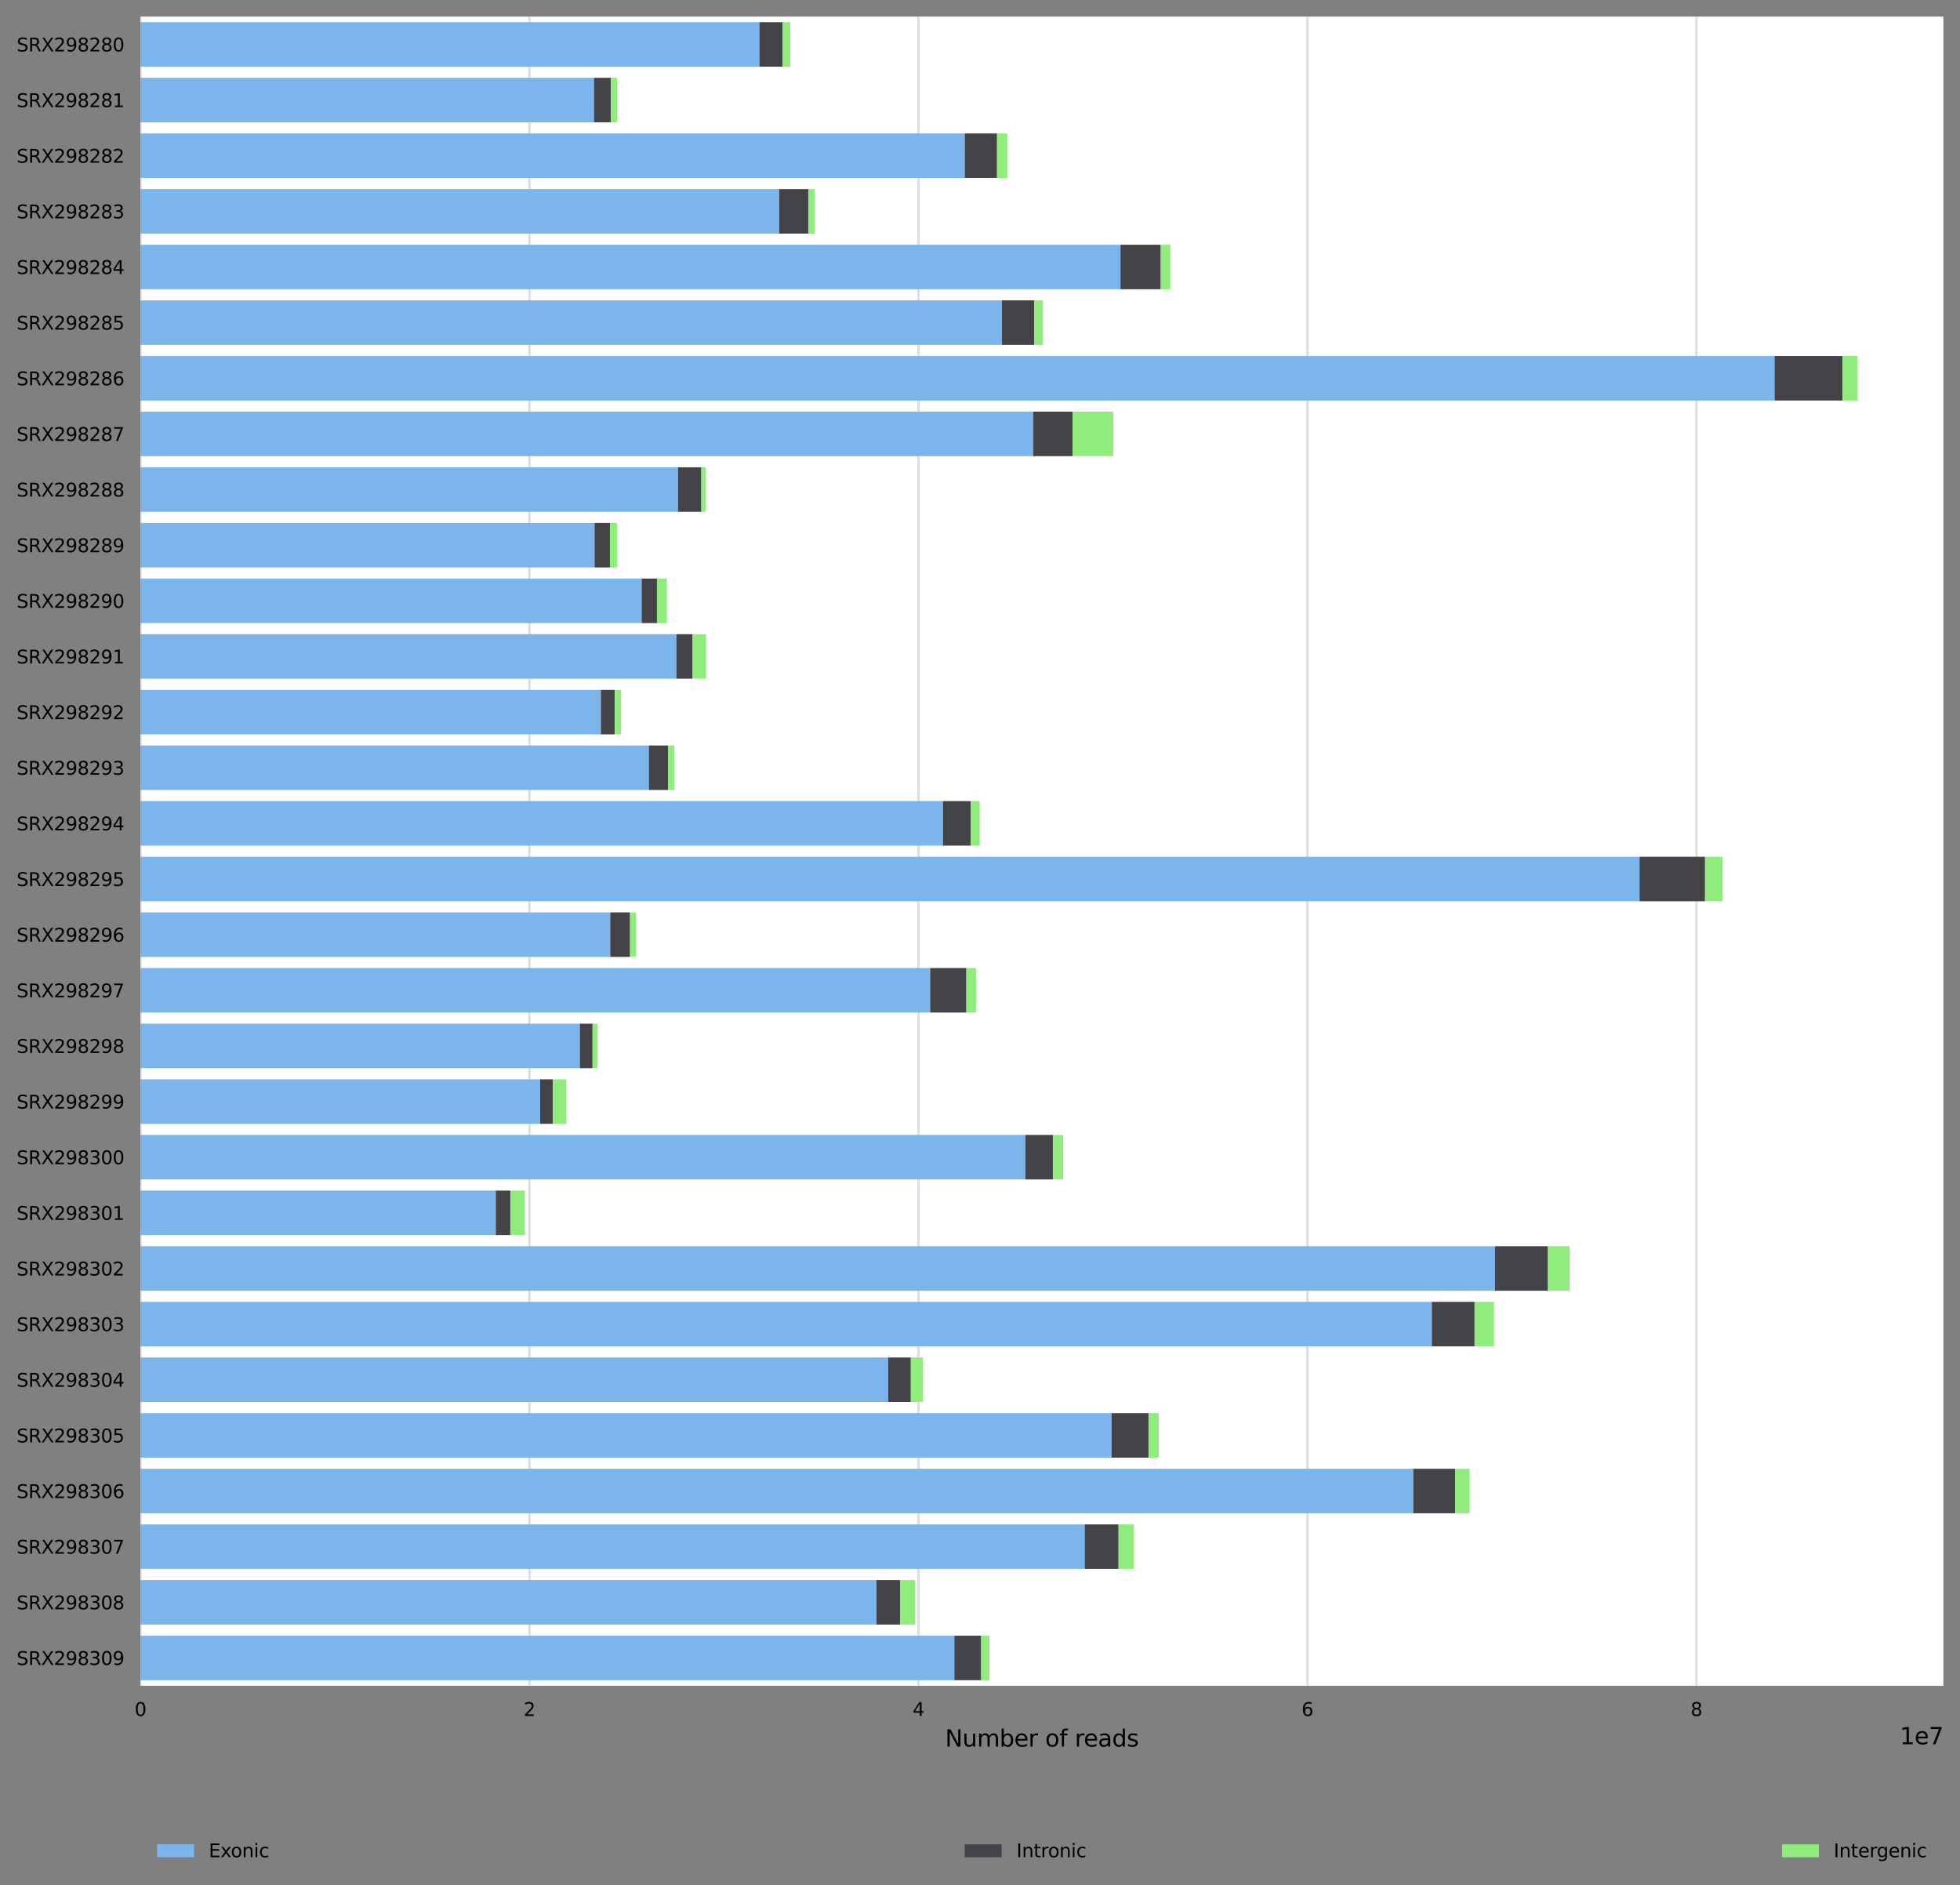 <?xml version="1.0" encoding="utf-8" standalone="no"?>
<!DOCTYPE svg PUBLIC "-//W3C//DTD SVG 1.1//EN"
  "http://www.w3.org/Graphics/SVG/1.1/DTD/svg11.dtd">
<svg xmlns:xlink="http://www.w3.org/1999/xlink" width="849.258pt" height="816.69pt" viewBox="0 0 849.258 816.69" xmlns="http://www.w3.org/2000/svg" version="1.1">
 <rect x="0" y="0" width="849.258" height="816.69" fill="#808080" stroke="none"/>
 <defs>
  <style type="text/css">*{stroke-linejoin: round; stroke-linecap: butt}</style>
 </defs>
 <g id="figure_1">
  <g id="axes_1">
   <g id="patch_1">
    <path d="M 60.858 730.33 
L 842.058 730.33 
L 842.058 7.2 
L 60.858 7.2 
z
" style="fill: #ffffff"/>
   </g>
   <g id="matplotlib.axis_1">
    <g id="xtick_1">
     <g id="line2d_1">
      <path d="M 60.858 730.33 
L 60.858 7.2 
" clip-path="url(#p6c4ada9f53)" style="fill: none; stroke: #dedede; stroke-linecap: square"/>
     </g>
     <g id="text_1">
      <!-- 0 -->
      <g transform="translate(58.312 743.409) scale(0.08 -0.08)">
       <defs>
        <path id="DejaVuSans-30" d="M 2034 4250 
Q 1547 4250 1301 3770 
Q 1056 3291 1056 2328 
Q 1056 1369 1301 889 
Q 1547 409 2034 409 
Q 2525 409 2770 889 
Q 3016 1369 3016 2328 
Q 3016 3291 2770 3770 
Q 2525 4250 2034 4250 
z
M 2034 4750 
Q 2819 4750 3233 4129 
Q 3647 3509 3647 2328 
Q 3647 1150 3233 529 
Q 2819 -91 2034 -91 
Q 1250 -91 836 529 
Q 422 1150 422 2328 
Q 422 3509 836 4129 
Q 1250 4750 2034 4750 
z
" transform="scale(0.016)"/>
       </defs>
       <use xlink:href="#DejaVuSans-30"/>
      </g>
     </g>
    </g>
    <g id="xtick_2">
     <g id="line2d_2">
      <path d="M 229.408 730.33 
L 229.408 7.2 
" clip-path="url(#p6c4ada9f53)" style="fill: none; stroke: #dedede; stroke-linecap: square"/>
     </g>
     <g id="text_2">
      <!-- 2 -->
      <g transform="translate(226.863 743.409) scale(0.08 -0.08)">
       <defs>
        <path id="DejaVuSans-32" d="M 1228 531 
L 3431 531 
L 3431 0 
L 469 0 
L 469 531 
Q 828 903 1448 1529 
Q 2069 2156 2228 2338 
Q 2531 2678 2651 2914 
Q 2772 3150 2772 3378 
Q 2772 3750 2511 3984 
Q 2250 4219 1831 4219 
Q 1534 4219 1204 4116 
Q 875 4013 500 3803 
L 500 4441 
Q 881 4594 1212 4672 
Q 1544 4750 1819 4750 
Q 2544 4750 2975 4387 
Q 3406 4025 3406 3419 
Q 3406 3131 3298 2873 
Q 3191 2616 2906 2266 
Q 2828 2175 2409 1742 
Q 1991 1309 1228 531 
z
" transform="scale(0.016)"/>
       </defs>
       <use xlink:href="#DejaVuSans-32"/>
      </g>
     </g>
    </g>
    <g id="xtick_3">
     <g id="line2d_3">
      <path d="M 397.959 730.33 
L 397.959 7.2 
" clip-path="url(#p6c4ada9f53)" style="fill: none; stroke: #dedede; stroke-linecap: square"/>
     </g>
     <g id="text_3">
      <!-- 4 -->
      <g transform="translate(395.414 743.409) scale(0.08 -0.08)">
       <defs>
        <path id="DejaVuSans-34" d="M 2419 4116 
L 825 1625 
L 2419 1625 
L 2419 4116 
z
M 2253 4666 
L 3047 4666 
L 3047 1625 
L 3713 1625 
L 3713 1100 
L 3047 1100 
L 3047 0 
L 2419 0 
L 2419 1100 
L 313 1100 
L 313 1709 
L 2253 4666 
z
" transform="scale(0.016)"/>
       </defs>
       <use xlink:href="#DejaVuSans-34"/>
      </g>
     </g>
    </g>
    <g id="xtick_4">
     <g id="line2d_4">
      <path d="M 566.51 730.33 
L 566.51 7.2 
" clip-path="url(#p6c4ada9f53)" style="fill: none; stroke: #dedede; stroke-linecap: square"/>
     </g>
     <g id="text_4">
      <!-- 6 -->
      <g transform="translate(563.965 743.409) scale(0.08 -0.08)">
       <defs>
        <path id="DejaVuSans-36" d="M 2113 2584 
Q 1688 2584 1439 2293 
Q 1191 2003 1191 1497 
Q 1191 994 1439 701 
Q 1688 409 2113 409 
Q 2538 409 2786 701 
Q 3034 994 3034 1497 
Q 3034 2003 2786 2293 
Q 2538 2584 2113 2584 
z
M 3366 4563 
L 3366 3988 
Q 3128 4100 2886 4159 
Q 2644 4219 2406 4219 
Q 1781 4219 1451 3797 
Q 1122 3375 1075 2522 
Q 1259 2794 1537 2939 
Q 1816 3084 2150 3084 
Q 2853 3084 3261 2657 
Q 3669 2231 3669 1497 
Q 3669 778 3244 343 
Q 2819 -91 2113 -91 
Q 1303 -91 875 529 
Q 447 1150 447 2328 
Q 447 3434 972 4092 
Q 1497 4750 2381 4750 
Q 2619 4750 2861 4703 
Q 3103 4656 3366 4563 
z
" transform="scale(0.016)"/>
       </defs>
       <use xlink:href="#DejaVuSans-36"/>
      </g>
     </g>
    </g>
    <g id="xtick_5">
     <g id="line2d_5">
      <path d="M 735.061 730.33 
L 735.061 7.2 
" clip-path="url(#p6c4ada9f53)" style="fill: none; stroke: #dedede; stroke-linecap: square"/>
     </g>
     <g id="text_5">
      <!-- 8 -->
      <g transform="translate(732.516 743.409) scale(0.08 -0.08)">
       <defs>
        <path id="DejaVuSans-38" d="M 2034 2216 
Q 1584 2216 1326 1975 
Q 1069 1734 1069 1313 
Q 1069 891 1326 650 
Q 1584 409 2034 409 
Q 2484 409 2743 651 
Q 3003 894 3003 1313 
Q 3003 1734 2745 1975 
Q 2488 2216 2034 2216 
z
M 1403 2484 
Q 997 2584 770 2862 
Q 544 3141 544 3541 
Q 544 4100 942 4425 
Q 1341 4750 2034 4750 
Q 2731 4750 3128 4425 
Q 3525 4100 3525 3541 
Q 3525 3141 3298 2862 
Q 3072 2584 2669 2484 
Q 3125 2378 3379 2068 
Q 3634 1759 3634 1313 
Q 3634 634 3220 271 
Q 2806 -91 2034 -91 
Q 1263 -91 848 271 
Q 434 634 434 1313 
Q 434 1759 690 2068 
Q 947 2378 1403 2484 
z
M 1172 3481 
Q 1172 3119 1398 2916 
Q 1625 2713 2034 2713 
Q 2441 2713 2670 2916 
Q 2900 3119 2900 3481 
Q 2900 3844 2670 4047 
Q 2441 4250 2034 4250 
Q 1625 4250 1398 4047 
Q 1172 3844 1172 3481 
z
" transform="scale(0.016)"/>
       </defs>
       <use xlink:href="#DejaVuSans-38"/>
      </g>
     </g>
    </g>
    <g id="text_6">
     <!-- Number of reads -->
     <g transform="translate(409.511 756.671) scale(0.1 -0.1)">
      <defs>
       <path id="DejaVuSans-4e" d="M 628 4666 
L 1478 4666 
L 3547 763 
L 3547 4666 
L 4159 4666 
L 4159 0 
L 3309 0 
L 1241 3903 
L 1241 0 
L 628 0 
L 628 4666 
z
" transform="scale(0.016)"/>
       <path id="DejaVuSans-75" d="M 544 1381 
L 544 3500 
L 1119 3500 
L 1119 1403 
Q 1119 906 1312 657 
Q 1506 409 1894 409 
Q 2359 409 2629 706 
Q 2900 1003 2900 1516 
L 2900 3500 
L 3475 3500 
L 3475 0 
L 2900 0 
L 2900 538 
Q 2691 219 2414 64 
Q 2138 -91 1772 -91 
Q 1169 -91 856 284 
Q 544 659 544 1381 
z
M 1991 3584 
L 1991 3584 
z
" transform="scale(0.016)"/>
       <path id="DejaVuSans-6d" d="M 3328 2828 
Q 3544 3216 3844 3400 
Q 4144 3584 4550 3584 
Q 5097 3584 5394 3201 
Q 5691 2819 5691 2113 
L 5691 0 
L 5113 0 
L 5113 2094 
Q 5113 2597 4934 2840 
Q 4756 3084 4391 3084 
Q 3944 3084 3684 2787 
Q 3425 2491 3425 1978 
L 3425 0 
L 2847 0 
L 2847 2094 
Q 2847 2600 2669 2842 
Q 2491 3084 2119 3084 
Q 1678 3084 1418 2786 
Q 1159 2488 1159 1978 
L 1159 0 
L 581 0 
L 581 3500 
L 1159 3500 
L 1159 2956 
Q 1356 3278 1631 3431 
Q 1906 3584 2284 3584 
Q 2666 3584 2933 3390 
Q 3200 3197 3328 2828 
z
" transform="scale(0.016)"/>
       <path id="DejaVuSans-62" d="M 3116 1747 
Q 3116 2381 2855 2742 
Q 2594 3103 2138 3103 
Q 1681 3103 1420 2742 
Q 1159 2381 1159 1747 
Q 1159 1113 1420 752 
Q 1681 391 2138 391 
Q 2594 391 2855 752 
Q 3116 1113 3116 1747 
z
M 1159 2969 
Q 1341 3281 1617 3432 
Q 1894 3584 2278 3584 
Q 2916 3584 3314 3078 
Q 3713 2572 3713 1747 
Q 3713 922 3314 415 
Q 2916 -91 2278 -91 
Q 1894 -91 1617 61 
Q 1341 213 1159 525 
L 1159 0 
L 581 0 
L 581 4863 
L 1159 4863 
L 1159 2969 
z
" transform="scale(0.016)"/>
       <path id="DejaVuSans-65" d="M 3597 1894 
L 3597 1613 
L 953 1613 
Q 991 1019 1311 708 
Q 1631 397 2203 397 
Q 2534 397 2845 478 
Q 3156 559 3463 722 
L 3463 178 
Q 3153 47 2828 -22 
Q 2503 -91 2169 -91 
Q 1331 -91 842 396 
Q 353 884 353 1716 
Q 353 2575 817 3079 
Q 1281 3584 2069 3584 
Q 2775 3584 3186 3129 
Q 3597 2675 3597 1894 
z
M 3022 2063 
Q 3016 2534 2758 2815 
Q 2500 3097 2075 3097 
Q 1594 3097 1305 2825 
Q 1016 2553 972 2059 
L 3022 2063 
z
" transform="scale(0.016)"/>
       <path id="DejaVuSans-72" d="M 2631 2963 
Q 2534 3019 2420 3045 
Q 2306 3072 2169 3072 
Q 1681 3072 1420 2755 
Q 1159 2438 1159 1844 
L 1159 0 
L 581 0 
L 581 3500 
L 1159 3500 
L 1159 2956 
Q 1341 3275 1631 3429 
Q 1922 3584 2338 3584 
Q 2397 3584 2469 3576 
Q 2541 3569 2628 3553 
L 2631 2963 
z
" transform="scale(0.016)"/>
       <path id="DejaVuSans-20" transform="scale(0.016)"/>
       <path id="DejaVuSans-6f" d="M 1959 3097 
Q 1497 3097 1228 2736 
Q 959 2375 959 1747 
Q 959 1119 1226 758 
Q 1494 397 1959 397 
Q 2419 397 2687 759 
Q 2956 1122 2956 1747 
Q 2956 2369 2687 2733 
Q 2419 3097 1959 3097 
z
M 1959 3584 
Q 2709 3584 3137 3096 
Q 3566 2609 3566 1747 
Q 3566 888 3137 398 
Q 2709 -91 1959 -91 
Q 1206 -91 779 398 
Q 353 888 353 1747 
Q 353 2609 779 3096 
Q 1206 3584 1959 3584 
z
" transform="scale(0.016)"/>
       <path id="DejaVuSans-66" d="M 2375 4863 
L 2375 4384 
L 1825 4384 
Q 1516 4384 1395 4259 
Q 1275 4134 1275 3809 
L 1275 3500 
L 2222 3500 
L 2222 3053 
L 1275 3053 
L 1275 0 
L 697 0 
L 697 3053 
L 147 3053 
L 147 3500 
L 697 3500 
L 697 3744 
Q 697 4328 969 4595 
Q 1241 4863 1831 4863 
L 2375 4863 
z
" transform="scale(0.016)"/>
       <path id="DejaVuSans-61" d="M 2194 1759 
Q 1497 1759 1228 1600 
Q 959 1441 959 1056 
Q 959 750 1161 570 
Q 1363 391 1709 391 
Q 2188 391 2477 730 
Q 2766 1069 2766 1631 
L 2766 1759 
L 2194 1759 
z
M 3341 1997 
L 3341 0 
L 2766 0 
L 2766 531 
Q 2569 213 2275 61 
Q 1981 -91 1556 -91 
Q 1019 -91 701 211 
Q 384 513 384 1019 
Q 384 1609 779 1909 
Q 1175 2209 1959 2209 
L 2766 2209 
L 2766 2266 
Q 2766 2663 2505 2880 
Q 2244 3097 1772 3097 
Q 1472 3097 1187 3025 
Q 903 2953 641 2809 
L 641 3341 
Q 956 3463 1253 3523 
Q 1550 3584 1831 3584 
Q 2591 3584 2966 3190 
Q 3341 2797 3341 1997 
z
" transform="scale(0.016)"/>
       <path id="DejaVuSans-64" d="M 2906 2969 
L 2906 4863 
L 3481 4863 
L 3481 0 
L 2906 0 
L 2906 525 
Q 2725 213 2448 61 
Q 2172 -91 1784 -91 
Q 1150 -91 751 415 
Q 353 922 353 1747 
Q 353 2572 751 3078 
Q 1150 3584 1784 3584 
Q 2172 3584 2448 3432 
Q 2725 3281 2906 2969 
z
M 947 1747 
Q 947 1113 1208 752 
Q 1469 391 1925 391 
Q 2381 391 2643 752 
Q 2906 1113 2906 1747 
Q 2906 2381 2643 2742 
Q 2381 3103 1925 3103 
Q 1469 3103 1208 2742 
Q 947 2381 947 1747 
z
" transform="scale(0.016)"/>
       <path id="DejaVuSans-73" d="M 2834 3397 
L 2834 2853 
Q 2591 2978 2328 3040 
Q 2066 3103 1784 3103 
Q 1356 3103 1142 2972 
Q 928 2841 928 2578 
Q 928 2378 1081 2264 
Q 1234 2150 1697 2047 
L 1894 2003 
Q 2506 1872 2764 1633 
Q 3022 1394 3022 966 
Q 3022 478 2636 193 
Q 2250 -91 1575 -91 
Q 1294 -91 989 -36 
Q 684 19 347 128 
L 347 722 
Q 666 556 975 473 
Q 1284 391 1588 391 
Q 1994 391 2212 530 
Q 2431 669 2431 922 
Q 2431 1156 2273 1281 
Q 2116 1406 1581 1522 
L 1381 1569 
Q 847 1681 609 1914 
Q 372 2147 372 2553 
Q 372 3047 722 3315 
Q 1072 3584 1716 3584 
Q 2034 3584 2315 3537 
Q 2597 3491 2834 3397 
z
" transform="scale(0.016)"/>
      </defs>
      <use xlink:href="#DejaVuSans-4e"/>
      <use xlink:href="#DejaVuSans-75" x="74.805"/>
      <use xlink:href="#DejaVuSans-6d" x="138.184"/>
      <use xlink:href="#DejaVuSans-62" x="235.596"/>
      <use xlink:href="#DejaVuSans-65" x="299.072"/>
      <use xlink:href="#DejaVuSans-72" x="360.596"/>
      <use xlink:href="#DejaVuSans-20" x="401.709"/>
      <use xlink:href="#DejaVuSans-6f" x="433.496"/>
      <use xlink:href="#DejaVuSans-66" x="494.678"/>
      <use xlink:href="#DejaVuSans-20" x="529.883"/>
      <use xlink:href="#DejaVuSans-72" x="561.67"/>
      <use xlink:href="#DejaVuSans-65" x="600.533"/>
      <use xlink:href="#DejaVuSans-61" x="662.057"/>
      <use xlink:href="#DejaVuSans-64" x="723.336"/>
      <use xlink:href="#DejaVuSans-73" x="786.812"/>
     </g>
    </g>
    <g id="text_7">
     <!-- 1e7 -->
     <g transform="translate(823.179 755.671) scale(0.1 -0.1)">
      <defs>
       <path id="DejaVuSans-31" d="M 794 531 
L 1825 531 
L 1825 4091 
L 703 3866 
L 703 4441 
L 1819 4666 
L 2450 4666 
L 2450 531 
L 3481 531 
L 3481 0 
L 794 0 
L 794 531 
z
" transform="scale(0.016)"/>
       <path id="DejaVuSans-37" d="M 525 4666 
L 3525 4666 
L 3525 4397 
L 1831 0 
L 1172 0 
L 2766 4134 
L 525 4134 
L 525 4666 
z
" transform="scale(0.016)"/>
      </defs>
      <use xlink:href="#DejaVuSans-31"/>
      <use xlink:href="#DejaVuSans-65" x="63.623"/>
      <use xlink:href="#DejaVuSans-37" x="125.146"/>
     </g>
    </g>
   </g>
   <g id="matplotlib.axis_2">
    <g id="ytick_1">
     <g id="text_8">
      <!-- SRX298280 -->
      <g transform="translate(7.2 22.292) scale(0.08 -0.08)">
       <defs>
        <path id="DejaVuSans-53" d="M 3425 4513 
L 3425 3897 
Q 3066 4069 2747 4153 
Q 2428 4238 2131 4238 
Q 1616 4238 1336 4038 
Q 1056 3838 1056 3469 
Q 1056 3159 1242 3001 
Q 1428 2844 1947 2747 
L 2328 2669 
Q 3034 2534 3370 2195 
Q 3706 1856 3706 1288 
Q 3706 609 3251 259 
Q 2797 -91 1919 -91 
Q 1588 -91 1214 -16 
Q 841 59 441 206 
L 441 856 
Q 825 641 1194 531 
Q 1563 422 1919 422 
Q 2459 422 2753 634 
Q 3047 847 3047 1241 
Q 3047 1584 2836 1778 
Q 2625 1972 2144 2069 
L 1759 2144 
Q 1053 2284 737 2584 
Q 422 2884 422 3419 
Q 422 4038 858 4394 
Q 1294 4750 2059 4750 
Q 2388 4750 2728 4690 
Q 3069 4631 3425 4513 
z
" transform="scale(0.016)"/>
        <path id="DejaVuSans-52" d="M 2841 2188 
Q 3044 2119 3236 1894 
Q 3428 1669 3622 1275 
L 4263 0 
L 3584 0 
L 2988 1197 
Q 2756 1666 2539 1819 
Q 2322 1972 1947 1972 
L 1259 1972 
L 1259 0 
L 628 0 
L 628 4666 
L 2053 4666 
Q 2853 4666 3247 4331 
Q 3641 3997 3641 3322 
Q 3641 2881 3436 2590 
Q 3231 2300 2841 2188 
z
M 1259 4147 
L 1259 2491 
L 2053 2491 
Q 2509 2491 2742 2702 
Q 2975 2913 2975 3322 
Q 2975 3731 2742 3939 
Q 2509 4147 2053 4147 
L 1259 4147 
z
" transform="scale(0.016)"/>
        <path id="DejaVuSans-58" d="M 403 4666 
L 1081 4666 
L 2241 2931 
L 3406 4666 
L 4084 4666 
L 2584 2425 
L 4184 0 
L 3506 0 
L 2194 1984 
L 872 0 
L 191 0 
L 1856 2491 
L 403 4666 
z
" transform="scale(0.016)"/>
        <path id="DejaVuSans-39" d="M 703 97 
L 703 672 
Q 941 559 1184 500 
Q 1428 441 1663 441 
Q 2288 441 2617 861 
Q 2947 1281 2994 2138 
Q 2813 1869 2534 1725 
Q 2256 1581 1919 1581 
Q 1219 1581 811 2004 
Q 403 2428 403 3163 
Q 403 3881 828 4315 
Q 1253 4750 1959 4750 
Q 2769 4750 3195 4129 
Q 3622 3509 3622 2328 
Q 3622 1225 3098 567 
Q 2575 -91 1691 -91 
Q 1453 -91 1209 -44 
Q 966 3 703 97 
z
M 1959 2075 
Q 2384 2075 2632 2365 
Q 2881 2656 2881 3163 
Q 2881 3666 2632 3958 
Q 2384 4250 1959 4250 
Q 1534 4250 1286 3958 
Q 1038 3666 1038 3163 
Q 1038 2656 1286 2365 
Q 1534 2075 1959 2075 
z
" transform="scale(0.016)"/>
       </defs>
       <use xlink:href="#DejaVuSans-53"/>
       <use xlink:href="#DejaVuSans-52" x="63.477"/>
       <use xlink:href="#DejaVuSans-58" x="132.959"/>
       <use xlink:href="#DejaVuSans-32" x="201.465"/>
       <use xlink:href="#DejaVuSans-39" x="265.088"/>
       <use xlink:href="#DejaVuSans-38" x="328.711"/>
       <use xlink:href="#DejaVuSans-32" x="392.334"/>
       <use xlink:href="#DejaVuSans-38" x="455.957"/>
       <use xlink:href="#DejaVuSans-30" x="519.58"/>
      </g>
     </g>
    </g>
    <g id="ytick_2">
     <g id="text_9">
      <!-- SRX298281 -->
      <g transform="translate(7.2 46.396) scale(0.08 -0.08)">
       <use xlink:href="#DejaVuSans-53"/>
       <use xlink:href="#DejaVuSans-52" x="63.477"/>
       <use xlink:href="#DejaVuSans-58" x="132.959"/>
       <use xlink:href="#DejaVuSans-32" x="201.465"/>
       <use xlink:href="#DejaVuSans-39" x="265.088"/>
       <use xlink:href="#DejaVuSans-38" x="328.711"/>
       <use xlink:href="#DejaVuSans-32" x="392.334"/>
       <use xlink:href="#DejaVuSans-38" x="455.957"/>
       <use xlink:href="#DejaVuSans-31" x="519.58"/>
      </g>
     </g>
    </g>
    <g id="ytick_3">
     <g id="text_10">
      <!-- SRX298282 -->
      <g transform="translate(7.2 70.5) scale(0.08 -0.08)">
       <use xlink:href="#DejaVuSans-53"/>
       <use xlink:href="#DejaVuSans-52" x="63.477"/>
       <use xlink:href="#DejaVuSans-58" x="132.959"/>
       <use xlink:href="#DejaVuSans-32" x="201.465"/>
       <use xlink:href="#DejaVuSans-39" x="265.088"/>
       <use xlink:href="#DejaVuSans-38" x="328.711"/>
       <use xlink:href="#DejaVuSans-32" x="392.334"/>
       <use xlink:href="#DejaVuSans-38" x="455.957"/>
       <use xlink:href="#DejaVuSans-32" x="519.58"/>
      </g>
     </g>
    </g>
    <g id="ytick_4">
     <g id="text_11">
      <!-- SRX298283 -->
      <g transform="translate(7.2 94.605) scale(0.08 -0.08)">
       <defs>
        <path id="DejaVuSans-33" d="M 2597 2516 
Q 3050 2419 3304 2112 
Q 3559 1806 3559 1356 
Q 3559 666 3084 287 
Q 2609 -91 1734 -91 
Q 1441 -91 1130 -33 
Q 819 25 488 141 
L 488 750 
Q 750 597 1062 519 
Q 1375 441 1716 441 
Q 2309 441 2620 675 
Q 2931 909 2931 1356 
Q 2931 1769 2642 2001 
Q 2353 2234 1838 2234 
L 1294 2234 
L 1294 2753 
L 1863 2753 
Q 2328 2753 2575 2939 
Q 2822 3125 2822 3475 
Q 2822 3834 2567 4026 
Q 2313 4219 1838 4219 
Q 1578 4219 1281 4162 
Q 984 4106 628 3988 
L 628 4550 
Q 988 4650 1302 4700 
Q 1616 4750 1894 4750 
Q 2613 4750 3031 4423 
Q 3450 4097 3450 3541 
Q 3450 3153 3228 2886 
Q 3006 2619 2597 2516 
z
" transform="scale(0.016)"/>
       </defs>
       <use xlink:href="#DejaVuSans-53"/>
       <use xlink:href="#DejaVuSans-52" x="63.477"/>
       <use xlink:href="#DejaVuSans-58" x="132.959"/>
       <use xlink:href="#DejaVuSans-32" x="201.465"/>
       <use xlink:href="#DejaVuSans-39" x="265.088"/>
       <use xlink:href="#DejaVuSans-38" x="328.711"/>
       <use xlink:href="#DejaVuSans-32" x="392.334"/>
       <use xlink:href="#DejaVuSans-38" x="455.957"/>
       <use xlink:href="#DejaVuSans-33" x="519.58"/>
      </g>
     </g>
    </g>
    <g id="ytick_5">
     <g id="text_12">
      <!-- SRX298284 -->
      <g transform="translate(7.2 118.709) scale(0.08 -0.08)">
       <use xlink:href="#DejaVuSans-53"/>
       <use xlink:href="#DejaVuSans-52" x="63.477"/>
       <use xlink:href="#DejaVuSans-58" x="132.959"/>
       <use xlink:href="#DejaVuSans-32" x="201.465"/>
       <use xlink:href="#DejaVuSans-39" x="265.088"/>
       <use xlink:href="#DejaVuSans-38" x="328.711"/>
       <use xlink:href="#DejaVuSans-32" x="392.334"/>
       <use xlink:href="#DejaVuSans-38" x="455.957"/>
       <use xlink:href="#DejaVuSans-34" x="519.58"/>
      </g>
     </g>
    </g>
    <g id="ytick_6">
     <g id="text_13">
      <!-- SRX298285 -->
      <g transform="translate(7.2 142.813) scale(0.08 -0.08)">
       <defs>
        <path id="DejaVuSans-35" d="M 691 4666 
L 3169 4666 
L 3169 4134 
L 1269 4134 
L 1269 2991 
Q 1406 3038 1543 3061 
Q 1681 3084 1819 3084 
Q 2600 3084 3056 2656 
Q 3513 2228 3513 1497 
Q 3513 744 3044 326 
Q 2575 -91 1722 -91 
Q 1428 -91 1123 -41 
Q 819 9 494 109 
L 494 744 
Q 775 591 1075 516 
Q 1375 441 1709 441 
Q 2250 441 2565 725 
Q 2881 1009 2881 1497 
Q 2881 1984 2565 2268 
Q 2250 2553 1709 2553 
Q 1456 2553 1204 2497 
Q 953 2441 691 2322 
L 691 4666 
z
" transform="scale(0.016)"/>
       </defs>
       <use xlink:href="#DejaVuSans-53"/>
       <use xlink:href="#DejaVuSans-52" x="63.477"/>
       <use xlink:href="#DejaVuSans-58" x="132.959"/>
       <use xlink:href="#DejaVuSans-32" x="201.465"/>
       <use xlink:href="#DejaVuSans-39" x="265.088"/>
       <use xlink:href="#DejaVuSans-38" x="328.711"/>
       <use xlink:href="#DejaVuSans-32" x="392.334"/>
       <use xlink:href="#DejaVuSans-38" x="455.957"/>
       <use xlink:href="#DejaVuSans-35" x="519.58"/>
      </g>
     </g>
    </g>
    <g id="ytick_7">
     <g id="text_14">
      <!-- SRX298286 -->
      <g transform="translate(7.2 166.918) scale(0.08 -0.08)">
       <use xlink:href="#DejaVuSans-53"/>
       <use xlink:href="#DejaVuSans-52" x="63.477"/>
       <use xlink:href="#DejaVuSans-58" x="132.959"/>
       <use xlink:href="#DejaVuSans-32" x="201.465"/>
       <use xlink:href="#DejaVuSans-39" x="265.088"/>
       <use xlink:href="#DejaVuSans-38" x="328.711"/>
       <use xlink:href="#DejaVuSans-32" x="392.334"/>
       <use xlink:href="#DejaVuSans-38" x="455.957"/>
       <use xlink:href="#DejaVuSans-36" x="519.58"/>
      </g>
     </g>
    </g>
    <g id="ytick_8">
     <g id="text_15">
      <!-- SRX298287 -->
      <g transform="translate(7.2 191.022) scale(0.08 -0.08)">
       <use xlink:href="#DejaVuSans-53"/>
       <use xlink:href="#DejaVuSans-52" x="63.477"/>
       <use xlink:href="#DejaVuSans-58" x="132.959"/>
       <use xlink:href="#DejaVuSans-32" x="201.465"/>
       <use xlink:href="#DejaVuSans-39" x="265.088"/>
       <use xlink:href="#DejaVuSans-38" x="328.711"/>
       <use xlink:href="#DejaVuSans-32" x="392.334"/>
       <use xlink:href="#DejaVuSans-38" x="455.957"/>
       <use xlink:href="#DejaVuSans-37" x="519.58"/>
      </g>
     </g>
    </g>
    <g id="ytick_9">
     <g id="text_16">
      <!-- SRX298288 -->
      <g transform="translate(7.2 215.126) scale(0.08 -0.08)">
       <use xlink:href="#DejaVuSans-53"/>
       <use xlink:href="#DejaVuSans-52" x="63.477"/>
       <use xlink:href="#DejaVuSans-58" x="132.959"/>
       <use xlink:href="#DejaVuSans-32" x="201.465"/>
       <use xlink:href="#DejaVuSans-39" x="265.088"/>
       <use xlink:href="#DejaVuSans-38" x="328.711"/>
       <use xlink:href="#DejaVuSans-32" x="392.334"/>
       <use xlink:href="#DejaVuSans-38" x="455.957"/>
       <use xlink:href="#DejaVuSans-38" x="519.58"/>
      </g>
     </g>
    </g>
    <g id="ytick_10">
     <g id="text_17">
      <!-- SRX298289 -->
      <g transform="translate(7.2 239.231) scale(0.08 -0.08)">
       <use xlink:href="#DejaVuSans-53"/>
       <use xlink:href="#DejaVuSans-52" x="63.477"/>
       <use xlink:href="#DejaVuSans-58" x="132.959"/>
       <use xlink:href="#DejaVuSans-32" x="201.465"/>
       <use xlink:href="#DejaVuSans-39" x="265.088"/>
       <use xlink:href="#DejaVuSans-38" x="328.711"/>
       <use xlink:href="#DejaVuSans-32" x="392.334"/>
       <use xlink:href="#DejaVuSans-38" x="455.957"/>
       <use xlink:href="#DejaVuSans-39" x="519.58"/>
      </g>
     </g>
    </g>
    <g id="ytick_11">
     <g id="text_18">
      <!-- SRX298290 -->
      <g transform="translate(7.2 263.335) scale(0.08 -0.08)">
       <use xlink:href="#DejaVuSans-53"/>
       <use xlink:href="#DejaVuSans-52" x="63.477"/>
       <use xlink:href="#DejaVuSans-58" x="132.959"/>
       <use xlink:href="#DejaVuSans-32" x="201.465"/>
       <use xlink:href="#DejaVuSans-39" x="265.088"/>
       <use xlink:href="#DejaVuSans-38" x="328.711"/>
       <use xlink:href="#DejaVuSans-32" x="392.334"/>
       <use xlink:href="#DejaVuSans-39" x="455.957"/>
       <use xlink:href="#DejaVuSans-30" x="519.58"/>
      </g>
     </g>
    </g>
    <g id="ytick_12">
     <g id="text_19">
      <!-- SRX298291 -->
      <g transform="translate(7.2 287.439) scale(0.08 -0.08)">
       <use xlink:href="#DejaVuSans-53"/>
       <use xlink:href="#DejaVuSans-52" x="63.477"/>
       <use xlink:href="#DejaVuSans-58" x="132.959"/>
       <use xlink:href="#DejaVuSans-32" x="201.465"/>
       <use xlink:href="#DejaVuSans-39" x="265.088"/>
       <use xlink:href="#DejaVuSans-38" x="328.711"/>
       <use xlink:href="#DejaVuSans-32" x="392.334"/>
       <use xlink:href="#DejaVuSans-39" x="455.957"/>
       <use xlink:href="#DejaVuSans-31" x="519.58"/>
      </g>
     </g>
    </g>
    <g id="ytick_13">
     <g id="text_20">
      <!-- SRX298292 -->
      <g transform="translate(7.2 311.544) scale(0.08 -0.08)">
       <use xlink:href="#DejaVuSans-53"/>
       <use xlink:href="#DejaVuSans-52" x="63.477"/>
       <use xlink:href="#DejaVuSans-58" x="132.959"/>
       <use xlink:href="#DejaVuSans-32" x="201.465"/>
       <use xlink:href="#DejaVuSans-39" x="265.088"/>
       <use xlink:href="#DejaVuSans-38" x="328.711"/>
       <use xlink:href="#DejaVuSans-32" x="392.334"/>
       <use xlink:href="#DejaVuSans-39" x="455.957"/>
       <use xlink:href="#DejaVuSans-32" x="519.58"/>
      </g>
     </g>
    </g>
    <g id="ytick_14">
     <g id="text_21">
      <!-- SRX298293 -->
      <g transform="translate(7.2 335.648) scale(0.08 -0.08)">
       <use xlink:href="#DejaVuSans-53"/>
       <use xlink:href="#DejaVuSans-52" x="63.477"/>
       <use xlink:href="#DejaVuSans-58" x="132.959"/>
       <use xlink:href="#DejaVuSans-32" x="201.465"/>
       <use xlink:href="#DejaVuSans-39" x="265.088"/>
       <use xlink:href="#DejaVuSans-38" x="328.711"/>
       <use xlink:href="#DejaVuSans-32" x="392.334"/>
       <use xlink:href="#DejaVuSans-39" x="455.957"/>
       <use xlink:href="#DejaVuSans-33" x="519.58"/>
      </g>
     </g>
    </g>
    <g id="ytick_15">
     <g id="text_22">
      <!-- SRX298294 -->
      <g transform="translate(7.2 359.752) scale(0.08 -0.08)">
       <use xlink:href="#DejaVuSans-53"/>
       <use xlink:href="#DejaVuSans-52" x="63.477"/>
       <use xlink:href="#DejaVuSans-58" x="132.959"/>
       <use xlink:href="#DejaVuSans-32" x="201.465"/>
       <use xlink:href="#DejaVuSans-39" x="265.088"/>
       <use xlink:href="#DejaVuSans-38" x="328.711"/>
       <use xlink:href="#DejaVuSans-32" x="392.334"/>
       <use xlink:href="#DejaVuSans-39" x="455.957"/>
       <use xlink:href="#DejaVuSans-34" x="519.58"/>
      </g>
     </g>
    </g>
    <g id="ytick_16">
     <g id="text_23">
      <!-- SRX298295 -->
      <g transform="translate(7.2 383.857) scale(0.08 -0.08)">
       <use xlink:href="#DejaVuSans-53"/>
       <use xlink:href="#DejaVuSans-52" x="63.477"/>
       <use xlink:href="#DejaVuSans-58" x="132.959"/>
       <use xlink:href="#DejaVuSans-32" x="201.465"/>
       <use xlink:href="#DejaVuSans-39" x="265.088"/>
       <use xlink:href="#DejaVuSans-38" x="328.711"/>
       <use xlink:href="#DejaVuSans-32" x="392.334"/>
       <use xlink:href="#DejaVuSans-39" x="455.957"/>
       <use xlink:href="#DejaVuSans-35" x="519.58"/>
      </g>
     </g>
    </g>
    <g id="ytick_17">
     <g id="text_24">
      <!-- SRX298296 -->
      <g transform="translate(7.2 407.961) scale(0.08 -0.08)">
       <use xlink:href="#DejaVuSans-53"/>
       <use xlink:href="#DejaVuSans-52" x="63.477"/>
       <use xlink:href="#DejaVuSans-58" x="132.959"/>
       <use xlink:href="#DejaVuSans-32" x="201.465"/>
       <use xlink:href="#DejaVuSans-39" x="265.088"/>
       <use xlink:href="#DejaVuSans-38" x="328.711"/>
       <use xlink:href="#DejaVuSans-32" x="392.334"/>
       <use xlink:href="#DejaVuSans-39" x="455.957"/>
       <use xlink:href="#DejaVuSans-36" x="519.58"/>
      </g>
     </g>
    </g>
    <g id="ytick_18">
     <g id="text_25">
      <!-- SRX298297 -->
      <g transform="translate(7.2 432.065) scale(0.08 -0.08)">
       <use xlink:href="#DejaVuSans-53"/>
       <use xlink:href="#DejaVuSans-52" x="63.477"/>
       <use xlink:href="#DejaVuSans-58" x="132.959"/>
       <use xlink:href="#DejaVuSans-32" x="201.465"/>
       <use xlink:href="#DejaVuSans-39" x="265.088"/>
       <use xlink:href="#DejaVuSans-38" x="328.711"/>
       <use xlink:href="#DejaVuSans-32" x="392.334"/>
       <use xlink:href="#DejaVuSans-39" x="455.957"/>
       <use xlink:href="#DejaVuSans-37" x="519.58"/>
      </g>
     </g>
    </g>
    <g id="ytick_19">
     <g id="text_26">
      <!-- SRX298298 -->
      <g transform="translate(7.2 456.17) scale(0.08 -0.08)">
       <use xlink:href="#DejaVuSans-53"/>
       <use xlink:href="#DejaVuSans-52" x="63.477"/>
       <use xlink:href="#DejaVuSans-58" x="132.959"/>
       <use xlink:href="#DejaVuSans-32" x="201.465"/>
       <use xlink:href="#DejaVuSans-39" x="265.088"/>
       <use xlink:href="#DejaVuSans-38" x="328.711"/>
       <use xlink:href="#DejaVuSans-32" x="392.334"/>
       <use xlink:href="#DejaVuSans-39" x="455.957"/>
       <use xlink:href="#DejaVuSans-38" x="519.58"/>
      </g>
     </g>
    </g>
    <g id="ytick_20">
     <g id="text_27">
      <!-- SRX298299 -->
      <g transform="translate(7.2 480.274) scale(0.08 -0.08)">
       <use xlink:href="#DejaVuSans-53"/>
       <use xlink:href="#DejaVuSans-52" x="63.477"/>
       <use xlink:href="#DejaVuSans-58" x="132.959"/>
       <use xlink:href="#DejaVuSans-32" x="201.465"/>
       <use xlink:href="#DejaVuSans-39" x="265.088"/>
       <use xlink:href="#DejaVuSans-38" x="328.711"/>
       <use xlink:href="#DejaVuSans-32" x="392.334"/>
       <use xlink:href="#DejaVuSans-39" x="455.957"/>
       <use xlink:href="#DejaVuSans-39" x="519.58"/>
      </g>
     </g>
    </g>
    <g id="ytick_21">
     <g id="text_28">
      <!-- SRX298300 -->
      <g transform="translate(7.2 504.379) scale(0.08 -0.08)">
       <use xlink:href="#DejaVuSans-53"/>
       <use xlink:href="#DejaVuSans-52" x="63.477"/>
       <use xlink:href="#DejaVuSans-58" x="132.959"/>
       <use xlink:href="#DejaVuSans-32" x="201.465"/>
       <use xlink:href="#DejaVuSans-39" x="265.088"/>
       <use xlink:href="#DejaVuSans-38" x="328.711"/>
       <use xlink:href="#DejaVuSans-33" x="392.334"/>
       <use xlink:href="#DejaVuSans-30" x="455.957"/>
       <use xlink:href="#DejaVuSans-30" x="519.58"/>
      </g>
     </g>
    </g>
    <g id="ytick_22">
     <g id="text_29">
      <!-- SRX298301 -->
      <g transform="translate(7.2 528.483) scale(0.08 -0.08)">
       <use xlink:href="#DejaVuSans-53"/>
       <use xlink:href="#DejaVuSans-52" x="63.477"/>
       <use xlink:href="#DejaVuSans-58" x="132.959"/>
       <use xlink:href="#DejaVuSans-32" x="201.465"/>
       <use xlink:href="#DejaVuSans-39" x="265.088"/>
       <use xlink:href="#DejaVuSans-38" x="328.711"/>
       <use xlink:href="#DejaVuSans-33" x="392.334"/>
       <use xlink:href="#DejaVuSans-30" x="455.957"/>
       <use xlink:href="#DejaVuSans-31" x="519.58"/>
      </g>
     </g>
    </g>
    <g id="ytick_23">
     <g id="text_30">
      <!-- SRX298302 -->
      <g transform="translate(7.2 552.587) scale(0.08 -0.08)">
       <use xlink:href="#DejaVuSans-53"/>
       <use xlink:href="#DejaVuSans-52" x="63.477"/>
       <use xlink:href="#DejaVuSans-58" x="132.959"/>
       <use xlink:href="#DejaVuSans-32" x="201.465"/>
       <use xlink:href="#DejaVuSans-39" x="265.088"/>
       <use xlink:href="#DejaVuSans-38" x="328.711"/>
       <use xlink:href="#DejaVuSans-33" x="392.334"/>
       <use xlink:href="#DejaVuSans-30" x="455.957"/>
       <use xlink:href="#DejaVuSans-32" x="519.58"/>
      </g>
     </g>
    </g>
    <g id="ytick_24">
     <g id="text_31">
      <!-- SRX298303 -->
      <g transform="translate(7.2 576.692) scale(0.08 -0.08)">
       <use xlink:href="#DejaVuSans-53"/>
       <use xlink:href="#DejaVuSans-52" x="63.477"/>
       <use xlink:href="#DejaVuSans-58" x="132.959"/>
       <use xlink:href="#DejaVuSans-32" x="201.465"/>
       <use xlink:href="#DejaVuSans-39" x="265.088"/>
       <use xlink:href="#DejaVuSans-38" x="328.711"/>
       <use xlink:href="#DejaVuSans-33" x="392.334"/>
       <use xlink:href="#DejaVuSans-30" x="455.957"/>
       <use xlink:href="#DejaVuSans-33" x="519.58"/>
      </g>
     </g>
    </g>
    <g id="ytick_25">
     <g id="text_32">
      <!-- SRX298304 -->
      <g transform="translate(7.2 600.796) scale(0.08 -0.08)">
       <use xlink:href="#DejaVuSans-53"/>
       <use xlink:href="#DejaVuSans-52" x="63.477"/>
       <use xlink:href="#DejaVuSans-58" x="132.959"/>
       <use xlink:href="#DejaVuSans-32" x="201.465"/>
       <use xlink:href="#DejaVuSans-39" x="265.088"/>
       <use xlink:href="#DejaVuSans-38" x="328.711"/>
       <use xlink:href="#DejaVuSans-33" x="392.334"/>
       <use xlink:href="#DejaVuSans-30" x="455.957"/>
       <use xlink:href="#DejaVuSans-34" x="519.58"/>
      </g>
     </g>
    </g>
    <g id="ytick_26">
     <g id="text_33">
      <!-- SRX298305 -->
      <g transform="translate(7.2 624.9) scale(0.08 -0.08)">
       <use xlink:href="#DejaVuSans-53"/>
       <use xlink:href="#DejaVuSans-52" x="63.477"/>
       <use xlink:href="#DejaVuSans-58" x="132.959"/>
       <use xlink:href="#DejaVuSans-32" x="201.465"/>
       <use xlink:href="#DejaVuSans-39" x="265.088"/>
       <use xlink:href="#DejaVuSans-38" x="328.711"/>
       <use xlink:href="#DejaVuSans-33" x="392.334"/>
       <use xlink:href="#DejaVuSans-30" x="455.957"/>
       <use xlink:href="#DejaVuSans-35" x="519.58"/>
      </g>
     </g>
    </g>
    <g id="ytick_27">
     <g id="text_34">
      <!-- SRX298306 -->
      <g transform="translate(7.2 649.005) scale(0.08 -0.08)">
       <use xlink:href="#DejaVuSans-53"/>
       <use xlink:href="#DejaVuSans-52" x="63.477"/>
       <use xlink:href="#DejaVuSans-58" x="132.959"/>
       <use xlink:href="#DejaVuSans-32" x="201.465"/>
       <use xlink:href="#DejaVuSans-39" x="265.088"/>
       <use xlink:href="#DejaVuSans-38" x="328.711"/>
       <use xlink:href="#DejaVuSans-33" x="392.334"/>
       <use xlink:href="#DejaVuSans-30" x="455.957"/>
       <use xlink:href="#DejaVuSans-36" x="519.58"/>
      </g>
     </g>
    </g>
    <g id="ytick_28">
     <g id="text_35">
      <!-- SRX298307 -->
      <g transform="translate(7.2 673.109) scale(0.08 -0.08)">
       <use xlink:href="#DejaVuSans-53"/>
       <use xlink:href="#DejaVuSans-52" x="63.477"/>
       <use xlink:href="#DejaVuSans-58" x="132.959"/>
       <use xlink:href="#DejaVuSans-32" x="201.465"/>
       <use xlink:href="#DejaVuSans-39" x="265.088"/>
       <use xlink:href="#DejaVuSans-38" x="328.711"/>
       <use xlink:href="#DejaVuSans-33" x="392.334"/>
       <use xlink:href="#DejaVuSans-30" x="455.957"/>
       <use xlink:href="#DejaVuSans-37" x="519.58"/>
      </g>
     </g>
    </g>
    <g id="ytick_29">
     <g id="text_36">
      <!-- SRX298308 -->
      <g transform="translate(7.2 697.213) scale(0.08 -0.08)">
       <use xlink:href="#DejaVuSans-53"/>
       <use xlink:href="#DejaVuSans-52" x="63.477"/>
       <use xlink:href="#DejaVuSans-58" x="132.959"/>
       <use xlink:href="#DejaVuSans-32" x="201.465"/>
       <use xlink:href="#DejaVuSans-39" x="265.088"/>
       <use xlink:href="#DejaVuSans-38" x="328.711"/>
       <use xlink:href="#DejaVuSans-33" x="392.334"/>
       <use xlink:href="#DejaVuSans-30" x="455.957"/>
       <use xlink:href="#DejaVuSans-38" x="519.58"/>
      </g>
     </g>
    </g>
    <g id="ytick_30">
     <g id="text_37">
      <!-- SRX298309 -->
      <g transform="translate(7.2 721.318) scale(0.08 -0.08)">
       <use xlink:href="#DejaVuSans-53"/>
       <use xlink:href="#DejaVuSans-52" x="63.477"/>
       <use xlink:href="#DejaVuSans-58" x="132.959"/>
       <use xlink:href="#DejaVuSans-32" x="201.465"/>
       <use xlink:href="#DejaVuSans-39" x="265.088"/>
       <use xlink:href="#DejaVuSans-38" x="328.711"/>
       <use xlink:href="#DejaVuSans-33" x="392.334"/>
       <use xlink:href="#DejaVuSans-30" x="455.957"/>
       <use xlink:href="#DejaVuSans-39" x="519.58"/>
      </g>
     </g>
    </g>
   </g>
   <g id="patch_2">
    <path d="M 60.858 9.61 
L 329.062 9.61 
L 329.062 28.894 
L 60.858 28.894 
z
" clip-path="url(#p6c4ada9f53)" style="fill: #7cb5ec"/>
   </g>
   <g id="patch_3">
    <path d="M 60.858 33.715 
L 257.355 33.715 
L 257.355 52.998 
L 60.858 52.998 
z
" clip-path="url(#p6c4ada9f53)" style="fill: #7cb5ec"/>
   </g>
   <g id="patch_4">
    <path d="M 60.858 57.819 
L 418.028 57.819 
L 418.028 77.103 
L 60.858 77.103 
z
" clip-path="url(#p6c4ada9f53)" style="fill: #7cb5ec"/>
   </g>
   <g id="patch_5">
    <path d="M 60.858 81.923 
L 337.607 81.923 
L 337.607 101.207 
L 60.858 101.207 
z
" clip-path="url(#p6c4ada9f53)" style="fill: #7cb5ec"/>
   </g>
   <g id="patch_6">
    <path d="M 60.858 106.028 
L 485.5 106.028 
L 485.5 125.311 
L 60.858 125.311 
z
" clip-path="url(#p6c4ada9f53)" style="fill: #7cb5ec"/>
   </g>
   <g id="patch_7">
    <path d="M 60.858 130.132 
L 434.139 130.132 
L 434.139 149.416 
L 60.858 149.416 
z
" clip-path="url(#p6c4ada9f53)" style="fill: #7cb5ec"/>
   </g>
   <g id="patch_8">
    <path d="M 60.858 154.237 
L 768.905 154.237 
L 768.905 173.52 
L 60.858 173.52 
z
" clip-path="url(#p6c4ada9f53)" style="fill: #7cb5ec"/>
   </g>
   <g id="patch_9">
    <path d="M 60.858 178.341 
L 447.672 178.341 
L 447.672 197.624 
L 60.858 197.624 
z
" clip-path="url(#p6c4ada9f53)" style="fill: #7cb5ec"/>
   </g>
   <g id="patch_10">
    <path d="M 60.858 202.445 
L 293.776 202.445 
L 293.776 221.729 
L 60.858 221.729 
z
" clip-path="url(#p6c4ada9f53)" style="fill: #7cb5ec"/>
   </g>
   <g id="patch_11">
    <path d="M 60.858 226.55 
L 257.62 226.55 
L 257.62 245.833 
L 60.858 245.833 
z
" clip-path="url(#p6c4ada9f53)" style="fill: #7cb5ec"/>
   </g>
   <g id="patch_12">
    <path d="M 60.858 250.654 
L 278.036 250.654 
L 278.036 269.937 
L 60.858 269.937 
z
" clip-path="url(#p6c4ada9f53)" style="fill: #7cb5ec"/>
   </g>
   <g id="patch_13">
    <path d="M 60.858 274.758 
L 293.088 274.758 
L 293.088 294.042 
L 60.858 294.042 
z
" clip-path="url(#p6c4ada9f53)" style="fill: #7cb5ec"/>
   </g>
   <g id="patch_14">
    <path d="M 60.858 298.863 
L 260.356 298.863 
L 260.356 318.146 
L 60.858 318.146 
z
" clip-path="url(#p6c4ada9f53)" style="fill: #7cb5ec"/>
   </g>
   <g id="patch_15">
    <path d="M 60.858 322.967 
L 281.161 322.967 
L 281.161 342.25 
L 60.858 342.25 
z
" clip-path="url(#p6c4ada9f53)" style="fill: #7cb5ec"/>
   </g>
   <g id="patch_16">
    <path d="M 60.858 347.071 
L 408.571 347.071 
L 408.571 366.355 
L 60.858 366.355 
z
" clip-path="url(#p6c4ada9f53)" style="fill: #7cb5ec"/>
   </g>
   <g id="patch_17">
    <path d="M 60.858 371.176 
L 710.406 371.176 
L 710.406 390.459 
L 60.858 390.459 
z
" clip-path="url(#p6c4ada9f53)" style="fill: #7cb5ec"/>
   </g>
   <g id="patch_18">
    <path d="M 60.858 395.28 
L 264.412 395.28 
L 264.412 414.563 
L 60.858 414.563 
z
" clip-path="url(#p6c4ada9f53)" style="fill: #7cb5ec"/>
   </g>
   <g id="patch_19">
    <path d="M 60.858 419.384 
L 403.049 419.384 
L 403.049 438.668 
L 60.858 438.668 
z
" clip-path="url(#p6c4ada9f53)" style="fill: #7cb5ec"/>
   </g>
   <g id="patch_20">
    <path d="M 60.858 443.489 
L 251.256 443.489 
L 251.256 462.772 
L 60.858 462.772 
z
" clip-path="url(#p6c4ada9f53)" style="fill: #7cb5ec"/>
   </g>
   <g id="patch_21">
    <path d="M 60.858 467.593 
L 234.021 467.593 
L 234.021 486.877 
L 60.858 486.877 
z
" clip-path="url(#p6c4ada9f53)" style="fill: #7cb5ec"/>
   </g>
   <g id="patch_22">
    <path d="M 60.858 491.697 
L 444.282 491.697 
L 444.282 510.981 
L 60.858 510.981 
z
" clip-path="url(#p6c4ada9f53)" style="fill: #7cb5ec"/>
   </g>
   <g id="patch_23">
    <path d="M 60.858 515.802 
L 214.812 515.802 
L 214.812 535.085 
L 60.858 535.085 
z
" clip-path="url(#p6c4ada9f53)" style="fill: #7cb5ec"/>
   </g>
   <g id="patch_24">
    <path d="M 60.858 539.906 
L 647.783 539.906 
L 647.783 559.19 
L 60.858 559.19 
z
" clip-path="url(#p6c4ada9f53)" style="fill: #7cb5ec"/>
   </g>
   <g id="patch_25">
    <path d="M 60.858 564.01 
L 620.398 564.01 
L 620.398 583.294 
L 60.858 583.294 
z
" clip-path="url(#p6c4ada9f53)" style="fill: #7cb5ec"/>
   </g>
   <g id="patch_26">
    <path d="M 60.858 588.115 
L 384.852 588.115 
L 384.852 607.398 
L 60.858 607.398 
z
" clip-path="url(#p6c4ada9f53)" style="fill: #7cb5ec"/>
   </g>
   <g id="patch_27">
    <path d="M 60.858 612.219 
L 481.66 612.219 
L 481.66 631.503 
L 60.858 631.503 
z
" clip-path="url(#p6c4ada9f53)" style="fill: #7cb5ec"/>
   </g>
   <g id="patch_28">
    <path d="M 60.858 636.323 
L 612.34 636.323 
L 612.34 655.607 
L 60.858 655.607 
z
" clip-path="url(#p6c4ada9f53)" style="fill: #7cb5ec"/>
   </g>
   <g id="patch_29">
    <path d="M 60.858 660.428 
L 469.995 660.428 
L 469.995 679.711 
L 60.858 679.711 
z
" clip-path="url(#p6c4ada9f53)" style="fill: #7cb5ec"/>
   </g>
   <g id="patch_30">
    <path d="M 60.858 684.532 
L 379.759 684.532 
L 379.759 703.816 
L 60.858 703.816 
z
" clip-path="url(#p6c4ada9f53)" style="fill: #7cb5ec"/>
   </g>
   <g id="patch_31">
    <path d="M 60.858 708.637 
L 413.524 708.637 
L 413.524 727.92 
L 60.858 727.92 
z
" clip-path="url(#p6c4ada9f53)" style="fill: #7cb5ec"/>
   </g>
   <g id="patch_32">
    <path d="M 329.062 9.61 
L 339.119 9.61 
L 339.119 28.894 
L 329.062 28.894 
z
" clip-path="url(#p6c4ada9f53)" style="fill: #434348"/>
   </g>
   <g id="patch_33">
    <path d="M 257.355 33.715 
L 264.711 33.715 
L 264.711 52.998 
L 257.355 52.998 
z
" clip-path="url(#p6c4ada9f53)" style="fill: #434348"/>
   </g>
   <g id="patch_34">
    <path d="M 418.028 57.819 
L 432.017 57.819 
L 432.017 77.103 
L 418.028 77.103 
z
" clip-path="url(#p6c4ada9f53)" style="fill: #434348"/>
   </g>
   <g id="patch_35">
    <path d="M 337.607 81.923 
L 350.221 81.923 
L 350.221 101.207 
L 337.607 101.207 
z
" clip-path="url(#p6c4ada9f53)" style="fill: #434348"/>
   </g>
   <g id="patch_36">
    <path d="M 485.5 106.028 
L 502.948 106.028 
L 502.948 125.311 
L 485.5 125.311 
z
" clip-path="url(#p6c4ada9f53)" style="fill: #434348"/>
   </g>
   <g id="patch_37">
    <path d="M 434.139 130.132 
L 448.179 130.132 
L 448.179 149.416 
L 434.139 149.416 
z
" clip-path="url(#p6c4ada9f53)" style="fill: #434348"/>
   </g>
   <g id="patch_38">
    <path d="M 768.905 154.237 
L 798.39 154.237 
L 798.39 173.52 
L 768.905 173.52 
z
" clip-path="url(#p6c4ada9f53)" style="fill: #434348"/>
   </g>
   <g id="patch_39">
    <path d="M 447.672 178.341 
L 464.727 178.341 
L 464.727 197.624 
L 447.672 197.624 
z
" clip-path="url(#p6c4ada9f53)" style="fill: #434348"/>
   </g>
   <g id="patch_40">
    <path d="M 293.776 202.445 
L 303.884 202.445 
L 303.884 221.729 
L 293.776 221.729 
z
" clip-path="url(#p6c4ada9f53)" style="fill: #434348"/>
   </g>
   <g id="patch_41">
    <path d="M 257.62 226.55 
L 264.281 226.55 
L 264.281 245.833 
L 257.62 245.833 
z
" clip-path="url(#p6c4ada9f53)" style="fill: #434348"/>
   </g>
   <g id="patch_42">
    <path d="M 278.036 250.654 
L 284.661 250.654 
L 284.661 269.937 
L 278.036 269.937 
z
" clip-path="url(#p6c4ada9f53)" style="fill: #434348"/>
   </g>
   <g id="patch_43">
    <path d="M 293.088 274.758 
L 300.093 274.758 
L 300.093 294.042 
L 293.088 294.042 
z
" clip-path="url(#p6c4ada9f53)" style="fill: #434348"/>
   </g>
   <g id="patch_44">
    <path d="M 260.356 298.863 
L 266.397 298.863 
L 266.397 318.146 
L 260.356 318.146 
z
" clip-path="url(#p6c4ada9f53)" style="fill: #434348"/>
   </g>
   <g id="patch_45">
    <path d="M 281.161 322.967 
L 289.459 322.967 
L 289.459 342.25 
L 281.161 342.25 
z
" clip-path="url(#p6c4ada9f53)" style="fill: #434348"/>
   </g>
   <g id="patch_46">
    <path d="M 408.571 347.071 
L 420.673 347.071 
L 420.673 366.355 
L 408.571 366.355 
z
" clip-path="url(#p6c4ada9f53)" style="fill: #434348"/>
   </g>
   <g id="patch_47">
    <path d="M 710.406 371.176 
L 738.785 371.176 
L 738.785 390.459 
L 710.406 390.459 
z
" clip-path="url(#p6c4ada9f53)" style="fill: #434348"/>
   </g>
   <g id="patch_48">
    <path d="M 264.412 395.28 
L 273.004 395.28 
L 273.004 414.563 
L 264.412 414.563 
z
" clip-path="url(#p6c4ada9f53)" style="fill: #434348"/>
   </g>
   <g id="patch_49">
    <path d="M 403.049 419.384 
L 418.731 419.384 
L 418.731 438.668 
L 403.049 438.668 
z
" clip-path="url(#p6c4ada9f53)" style="fill: #434348"/>
   </g>
   <g id="patch_50">
    <path d="M 251.256 443.489 
L 256.753 443.489 
L 256.753 462.772 
L 251.256 462.772 
z
" clip-path="url(#p6c4ada9f53)" style="fill: #434348"/>
   </g>
   <g id="patch_51">
    <path d="M 234.021 467.593 
L 239.506 467.593 
L 239.506 486.877 
L 234.021 486.877 
z
" clip-path="url(#p6c4ada9f53)" style="fill: #434348"/>
   </g>
   <g id="patch_52">
    <path d="M 444.282 491.697 
L 456.198 491.697 
L 456.198 510.981 
L 444.282 510.981 
z
" clip-path="url(#p6c4ada9f53)" style="fill: #434348"/>
   </g>
   <g id="patch_53">
    <path d="M 214.812 515.802 
L 221.124 515.802 
L 221.124 535.085 
L 214.812 535.085 
z
" clip-path="url(#p6c4ada9f53)" style="fill: #434348"/>
   </g>
   <g id="patch_54">
    <path d="M 647.783 539.906 
L 670.718 539.906 
L 670.718 559.19 
L 647.783 559.19 
z
" clip-path="url(#p6c4ada9f53)" style="fill: #434348"/>
   </g>
   <g id="patch_55">
    <path d="M 620.398 564.01 
L 638.927 564.01 
L 638.927 583.294 
L 620.398 583.294 
z
" clip-path="url(#p6c4ada9f53)" style="fill: #434348"/>
   </g>
   <g id="patch_56">
    <path d="M 384.852 588.115 
L 394.656 588.115 
L 394.656 607.398 
L 384.852 607.398 
z
" clip-path="url(#p6c4ada9f53)" style="fill: #434348"/>
   </g>
   <g id="patch_57">
    <path d="M 481.66 612.219 
L 497.648 612.219 
L 497.648 631.503 
L 481.66 631.503 
z
" clip-path="url(#p6c4ada9f53)" style="fill: #434348"/>
   </g>
   <g id="patch_58">
    <path d="M 612.34 636.323 
L 630.523 636.323 
L 630.523 655.607 
L 612.34 655.607 
z
" clip-path="url(#p6c4ada9f53)" style="fill: #434348"/>
   </g>
   <g id="patch_59">
    <path d="M 469.995 660.428 
L 484.658 660.428 
L 484.658 679.711 
L 469.995 679.711 
z
" clip-path="url(#p6c4ada9f53)" style="fill: #434348"/>
   </g>
   <g id="patch_60">
    <path d="M 379.759 684.532 
L 390.09 684.532 
L 390.09 703.816 
L 379.759 703.816 
z
" clip-path="url(#p6c4ada9f53)" style="fill: #434348"/>
   </g>
   <g id="patch_61">
    <path d="M 413.524 708.637 
L 425.134 708.637 
L 425.134 727.92 
L 413.524 727.92 
z
" clip-path="url(#p6c4ada9f53)" style="fill: #434348"/>
   </g>
   <g id="patch_62">
    <path d="M 339.119 9.61 
L 342.458 9.61 
L 342.458 28.894 
L 339.119 28.894 
z
" clip-path="url(#p6c4ada9f53)" style="fill: #90ed7d"/>
   </g>
   <g id="patch_63">
    <path d="M 264.711 33.715 
L 267.35 33.715 
L 267.35 52.998 
L 264.711 52.998 
z
" clip-path="url(#p6c4ada9f53)" style="fill: #90ed7d"/>
   </g>
   <g id="patch_64">
    <path d="M 432.017 57.819 
L 436.462 57.819 
L 436.462 77.103 
L 432.017 77.103 
z
" clip-path="url(#p6c4ada9f53)" style="fill: #90ed7d"/>
   </g>
   <g id="patch_65">
    <path d="M 350.221 81.923 
L 353.059 81.923 
L 353.059 101.207 
L 350.221 101.207 
z
" clip-path="url(#p6c4ada9f53)" style="fill: #90ed7d"/>
   </g>
   <g id="patch_66">
    <path d="M 502.948 106.028 
L 507.084 106.028 
L 507.084 125.311 
L 502.948 125.311 
z
" clip-path="url(#p6c4ada9f53)" style="fill: #90ed7d"/>
   </g>
   <g id="patch_67">
    <path d="M 448.179 130.132 
L 451.882 130.132 
L 451.882 149.416 
L 448.179 149.416 
z
" clip-path="url(#p6c4ada9f53)" style="fill: #90ed7d"/>
   </g>
   <g id="patch_68">
    <path d="M 798.39 154.237 
L 804.857 154.237 
L 804.857 173.52 
L 798.39 173.52 
z
" clip-path="url(#p6c4ada9f53)" style="fill: #90ed7d"/>
   </g>
   <g id="patch_69">
    <path d="M 464.727 178.341 
L 482.377 178.341 
L 482.377 197.624 
L 464.727 197.624 
z
" clip-path="url(#p6c4ada9f53)" style="fill: #90ed7d"/>
   </g>
   <g id="patch_70">
    <path d="M 303.884 202.445 
L 305.846 202.445 
L 305.846 221.729 
L 303.884 221.729 
z
" clip-path="url(#p6c4ada9f53)" style="fill: #90ed7d"/>
   </g>
   <g id="patch_71">
    <path d="M 264.281 226.55 
L 267.41 226.55 
L 267.41 245.833 
L 264.281 245.833 
z
" clip-path="url(#p6c4ada9f53)" style="fill: #90ed7d"/>
   </g>
   <g id="patch_72">
    <path d="M 284.661 250.654 
L 288.951 250.654 
L 288.951 269.937 
L 284.661 269.937 
z
" clip-path="url(#p6c4ada9f53)" style="fill: #90ed7d"/>
   </g>
   <g id="patch_73">
    <path d="M 300.093 274.758 
L 305.955 274.758 
L 305.955 294.042 
L 300.093 294.042 
z
" clip-path="url(#p6c4ada9f53)" style="fill: #90ed7d"/>
   </g>
   <g id="patch_74">
    <path d="M 266.397 298.863 
L 269.077 298.863 
L 269.077 318.146 
L 266.397 318.146 
z
" clip-path="url(#p6c4ada9f53)" style="fill: #90ed7d"/>
   </g>
   <g id="patch_75">
    <path d="M 289.459 322.967 
L 292.23 322.967 
L 292.23 342.25 
L 289.459 342.25 
z
" clip-path="url(#p6c4ada9f53)" style="fill: #90ed7d"/>
   </g>
   <g id="patch_76">
    <path d="M 420.673 347.071 
L 424.522 347.071 
L 424.522 366.355 
L 420.673 366.355 
z
" clip-path="url(#p6c4ada9f53)" style="fill: #90ed7d"/>
   </g>
   <g id="patch_77">
    <path d="M 738.785 371.176 
L 746.384 371.176 
L 746.384 390.459 
L 738.785 390.459 
z
" clip-path="url(#p6c4ada9f53)" style="fill: #90ed7d"/>
   </g>
   <g id="patch_78">
    <path d="M 273.004 395.28 
L 275.59 395.28 
L 275.59 414.563 
L 273.004 414.563 
z
" clip-path="url(#p6c4ada9f53)" style="fill: #90ed7d"/>
   </g>
   <g id="patch_79">
    <path d="M 418.731 419.384 
L 422.908 419.384 
L 422.908 438.668 
L 418.731 438.668 
z
" clip-path="url(#p6c4ada9f53)" style="fill: #90ed7d"/>
   </g>
   <g id="patch_80">
    <path d="M 256.753 443.489 
L 258.891 443.489 
L 258.891 462.772 
L 256.753 462.772 
z
" clip-path="url(#p6c4ada9f53)" style="fill: #90ed7d"/>
   </g>
   <g id="patch_81">
    <path d="M 239.506 467.593 
L 245.378 467.593 
L 245.378 486.877 
L 239.506 486.877 
z
" clip-path="url(#p6c4ada9f53)" style="fill: #90ed7d"/>
   </g>
   <g id="patch_82">
    <path d="M 456.198 491.697 
L 460.666 491.697 
L 460.666 510.981 
L 456.198 510.981 
z
" clip-path="url(#p6c4ada9f53)" style="fill: #90ed7d"/>
   </g>
   <g id="patch_83">
    <path d="M 221.124 515.802 
L 227.417 515.802 
L 227.417 535.085 
L 221.124 535.085 
z
" clip-path="url(#p6c4ada9f53)" style="fill: #90ed7d"/>
   </g>
   <g id="patch_84">
    <path d="M 670.718 539.906 
L 680.105 539.906 
L 680.105 559.19 
L 670.718 559.19 
z
" clip-path="url(#p6c4ada9f53)" style="fill: #90ed7d"/>
   </g>
   <g id="patch_85">
    <path d="M 638.927 564.01 
L 647.342 564.01 
L 647.342 583.294 
L 638.927 583.294 
z
" clip-path="url(#p6c4ada9f53)" style="fill: #90ed7d"/>
   </g>
   <g id="patch_86">
    <path d="M 394.656 588.115 
L 399.894 588.115 
L 399.894 607.398 
L 394.656 607.398 
z
" clip-path="url(#p6c4ada9f53)" style="fill: #90ed7d"/>
   </g>
   <g id="patch_87">
    <path d="M 497.648 612.219 
L 502.067 612.219 
L 502.067 631.503 
L 497.648 631.503 
z
" clip-path="url(#p6c4ada9f53)" style="fill: #90ed7d"/>
   </g>
   <g id="patch_88">
    <path d="M 630.523 636.323 
L 636.798 636.323 
L 636.798 655.607 
L 630.523 655.607 
z
" clip-path="url(#p6c4ada9f53)" style="fill: #90ed7d"/>
   </g>
   <g id="patch_89">
    <path d="M 484.658 660.428 
L 491.303 660.428 
L 491.303 679.711 
L 484.658 679.711 
z
" clip-path="url(#p6c4ada9f53)" style="fill: #90ed7d"/>
   </g>
   <g id="patch_90">
    <path d="M 390.09 684.532 
L 396.473 684.532 
L 396.473 703.816 
L 390.09 703.816 
z
" clip-path="url(#p6c4ada9f53)" style="fill: #90ed7d"/>
   </g>
   <g id="patch_91">
    <path d="M 425.134 708.637 
L 428.725 708.637 
L 428.725 727.92 
L 425.134 727.92 
z
" clip-path="url(#p6c4ada9f53)" style="fill: #90ed7d"/>
   </g>
   <g id="text_38">
    <!-- Qualimap RNAseq: Genomic Origin -->
    <g transform="translate(311.781 -20.52) scale(0.16 -0.16)">
     <defs>
      <path id="DejaVuSans-51" d="M 2522 4238 
Q 1834 4238 1429 3725 
Q 1025 3213 1025 2328 
Q 1025 1447 1429 934 
Q 1834 422 2522 422 
Q 3209 422 3611 934 
Q 4013 1447 4013 2328 
Q 4013 3213 3611 3725 
Q 3209 4238 2522 4238 
z
M 3406 84 
L 4238 -825 
L 3475 -825 
L 2784 -78 
Q 2681 -84 2626 -87 
Q 2572 -91 2522 -91 
Q 1538 -91 948 567 
Q 359 1225 359 2328 
Q 359 3434 948 4092 
Q 1538 4750 2522 4750 
Q 3503 4750 4090 4092 
Q 4678 3434 4678 2328 
Q 4678 1516 4351 937 
Q 4025 359 3406 84 
z
" transform="scale(0.016)"/>
      <path id="DejaVuSans-6c" d="M 603 4863 
L 1178 4863 
L 1178 0 
L 603 0 
L 603 4863 
z
" transform="scale(0.016)"/>
      <path id="DejaVuSans-69" d="M 603 3500 
L 1178 3500 
L 1178 0 
L 603 0 
L 603 3500 
z
M 603 4863 
L 1178 4863 
L 1178 4134 
L 603 4134 
L 603 4863 
z
" transform="scale(0.016)"/>
      <path id="DejaVuSans-70" d="M 1159 525 
L 1159 -1331 
L 581 -1331 
L 581 3500 
L 1159 3500 
L 1159 2969 
Q 1341 3281 1617 3432 
Q 1894 3584 2278 3584 
Q 2916 3584 3314 3078 
Q 3713 2572 3713 1747 
Q 3713 922 3314 415 
Q 2916 -91 2278 -91 
Q 1894 -91 1617 61 
Q 1341 213 1159 525 
z
M 3116 1747 
Q 3116 2381 2855 2742 
Q 2594 3103 2138 3103 
Q 1681 3103 1420 2742 
Q 1159 2381 1159 1747 
Q 1159 1113 1420 752 
Q 1681 391 2138 391 
Q 2594 391 2855 752 
Q 3116 1113 3116 1747 
z
" transform="scale(0.016)"/>
      <path id="DejaVuSans-41" d="M 2188 4044 
L 1331 1722 
L 3047 1722 
L 2188 4044 
z
M 1831 4666 
L 2547 4666 
L 4325 0 
L 3669 0 
L 3244 1197 
L 1141 1197 
L 716 0 
L 50 0 
L 1831 4666 
z
" transform="scale(0.016)"/>
      <path id="DejaVuSans-71" d="M 947 1747 
Q 947 1113 1208 752 
Q 1469 391 1925 391 
Q 2381 391 2643 752 
Q 2906 1113 2906 1747 
Q 2906 2381 2643 2742 
Q 2381 3103 1925 3103 
Q 1469 3103 1208 2742 
Q 947 2381 947 1747 
z
M 2906 525 
Q 2725 213 2448 61 
Q 2172 -91 1784 -91 
Q 1150 -91 751 415 
Q 353 922 353 1747 
Q 353 2572 751 3078 
Q 1150 3584 1784 3584 
Q 2172 3584 2448 3432 
Q 2725 3281 2906 2969 
L 2906 3500 
L 3481 3500 
L 3481 -1331 
L 2906 -1331 
L 2906 525 
z
" transform="scale(0.016)"/>
      <path id="DejaVuSans-3a" d="M 750 794 
L 1409 794 
L 1409 0 
L 750 0 
L 750 794 
z
M 750 3309 
L 1409 3309 
L 1409 2516 
L 750 2516 
L 750 3309 
z
" transform="scale(0.016)"/>
      <path id="DejaVuSans-47" d="M 3809 666 
L 3809 1919 
L 2778 1919 
L 2778 2438 
L 4434 2438 
L 4434 434 
Q 4069 175 3628 42 
Q 3188 -91 2688 -91 
Q 1594 -91 976 548 
Q 359 1188 359 2328 
Q 359 3472 976 4111 
Q 1594 4750 2688 4750 
Q 3144 4750 3555 4637 
Q 3966 4525 4313 4306 
L 4313 3634 
Q 3963 3931 3569 4081 
Q 3175 4231 2741 4231 
Q 1884 4231 1454 3753 
Q 1025 3275 1025 2328 
Q 1025 1384 1454 906 
Q 1884 428 2741 428 
Q 3075 428 3337 486 
Q 3600 544 3809 666 
z
" transform="scale(0.016)"/>
      <path id="DejaVuSans-6e" d="M 3513 2113 
L 3513 0 
L 2938 0 
L 2938 2094 
Q 2938 2591 2744 2837 
Q 2550 3084 2163 3084 
Q 1697 3084 1428 2787 
Q 1159 2491 1159 1978 
L 1159 0 
L 581 0 
L 581 3500 
L 1159 3500 
L 1159 2956 
Q 1366 3272 1645 3428 
Q 1925 3584 2291 3584 
Q 2894 3584 3203 3211 
Q 3513 2838 3513 2113 
z
" transform="scale(0.016)"/>
      <path id="DejaVuSans-63" d="M 3122 3366 
L 3122 2828 
Q 2878 2963 2633 3030 
Q 2388 3097 2138 3097 
Q 1578 3097 1268 2742 
Q 959 2388 959 1747 
Q 959 1106 1268 751 
Q 1578 397 2138 397 
Q 2388 397 2633 464 
Q 2878 531 3122 666 
L 3122 134 
Q 2881 22 2623 -34 
Q 2366 -91 2075 -91 
Q 1284 -91 818 406 
Q 353 903 353 1747 
Q 353 2603 823 3093 
Q 1294 3584 2113 3584 
Q 2378 3584 2631 3529 
Q 2884 3475 3122 3366 
z
" transform="scale(0.016)"/>
      <path id="DejaVuSans-4f" d="M 2522 4238 
Q 1834 4238 1429 3725 
Q 1025 3213 1025 2328 
Q 1025 1447 1429 934 
Q 1834 422 2522 422 
Q 3209 422 3611 934 
Q 4013 1447 4013 2328 
Q 4013 3213 3611 3725 
Q 3209 4238 2522 4238 
z
M 2522 4750 
Q 3503 4750 4090 4092 
Q 4678 3434 4678 2328 
Q 4678 1225 4090 567 
Q 3503 -91 2522 -91 
Q 1538 -91 948 565 
Q 359 1222 359 2328 
Q 359 3434 948 4092 
Q 1538 4750 2522 4750 
z
" transform="scale(0.016)"/>
      <path id="DejaVuSans-67" d="M 2906 1791 
Q 2906 2416 2648 2759 
Q 2391 3103 1925 3103 
Q 1463 3103 1205 2759 
Q 947 2416 947 1791 
Q 947 1169 1205 825 
Q 1463 481 1925 481 
Q 2391 481 2648 825 
Q 2906 1169 2906 1791 
z
M 3481 434 
Q 3481 -459 3084 -895 
Q 2688 -1331 1869 -1331 
Q 1566 -1331 1297 -1286 
Q 1028 -1241 775 -1147 
L 775 -588 
Q 1028 -725 1275 -790 
Q 1522 -856 1778 -856 
Q 2344 -856 2625 -561 
Q 2906 -266 2906 331 
L 2906 616 
Q 2728 306 2450 153 
Q 2172 0 1784 0 
Q 1141 0 747 490 
Q 353 981 353 1791 
Q 353 2603 747 3093 
Q 1141 3584 1784 3584 
Q 2172 3584 2450 3431 
Q 2728 3278 2906 2969 
L 2906 3500 
L 3481 3500 
L 3481 434 
z
" transform="scale(0.016)"/>
     </defs>
     <use xlink:href="#DejaVuSans-51"/>
     <use xlink:href="#DejaVuSans-75" x="78.711"/>
     <use xlink:href="#DejaVuSans-61" x="142.09"/>
     <use xlink:href="#DejaVuSans-6c" x="203.369"/>
     <use xlink:href="#DejaVuSans-69" x="231.152"/>
     <use xlink:href="#DejaVuSans-6d" x="258.936"/>
     <use xlink:href="#DejaVuSans-61" x="356.348"/>
     <use xlink:href="#DejaVuSans-70" x="417.627"/>
     <use xlink:href="#DejaVuSans-20" x="481.104"/>
     <use xlink:href="#DejaVuSans-52" x="512.891"/>
     <use xlink:href="#DejaVuSans-4e" x="582.373"/>
     <use xlink:href="#DejaVuSans-41" x="657.178"/>
     <use xlink:href="#DejaVuSans-73" x="725.586"/>
     <use xlink:href="#DejaVuSans-65" x="777.686"/>
     <use xlink:href="#DejaVuSans-71" x="839.209"/>
     <use xlink:href="#DejaVuSans-3a" x="902.686"/>
     <use xlink:href="#DejaVuSans-20" x="936.377"/>
     <use xlink:href="#DejaVuSans-47" x="968.164"/>
     <use xlink:href="#DejaVuSans-65" x="1045.654"/>
     <use xlink:href="#DejaVuSans-6e" x="1107.178"/>
     <use xlink:href="#DejaVuSans-6f" x="1170.557"/>
     <use xlink:href="#DejaVuSans-6d" x="1231.738"/>
     <use xlink:href="#DejaVuSans-69" x="1329.15"/>
     <use xlink:href="#DejaVuSans-63" x="1356.934"/>
     <use xlink:href="#DejaVuSans-20" x="1411.914"/>
     <use xlink:href="#DejaVuSans-4f" x="1443.701"/>
     <use xlink:href="#DejaVuSans-72" x="1522.412"/>
     <use xlink:href="#DejaVuSans-69" x="1563.525"/>
     <use xlink:href="#DejaVuSans-67" x="1591.309"/>
     <use xlink:href="#DejaVuSans-69" x="1654.785"/>
     <use xlink:href="#DejaVuSans-6e" x="1682.568"/>
    </g>
   </g>
   <g id="legend_1">
    <g id="patch_92">
     <path d="M 68.058 804.627 
L 84.058 804.627 
L 84.058 799.027 
L 68.058 799.027 
z
" style="fill: #7cb5ec"/>
    </g>
    <g id="text_39">
     <!-- Exonic -->
     <g transform="translate(90.457 804.627) scale(0.08 -0.08)">
      <defs>
       <path id="DejaVuSans-45" d="M 628 4666 
L 3578 4666 
L 3578 4134 
L 1259 4134 
L 1259 2753 
L 3481 2753 
L 3481 2222 
L 1259 2222 
L 1259 531 
L 3634 531 
L 3634 0 
L 628 0 
L 628 4666 
z
" transform="scale(0.016)"/>
       <path id="DejaVuSans-78" d="M 3513 3500 
L 2247 1797 
L 3578 0 
L 2900 0 
L 1881 1375 
L 863 0 
L 184 0 
L 1544 1831 
L 300 3500 
L 978 3500 
L 1906 2253 
L 2834 3500 
L 3513 3500 
z
" transform="scale(0.016)"/>
      </defs>
      <use xlink:href="#DejaVuSans-45"/>
      <use xlink:href="#DejaVuSans-78" x="63.184"/>
      <use xlink:href="#DejaVuSans-6f" x="119.238"/>
      <use xlink:href="#DejaVuSans-6e" x="180.42"/>
      <use xlink:href="#DejaVuSans-69" x="243.799"/>
      <use xlink:href="#DejaVuSans-63" x="271.582"/>
     </g>
    </g>
    <g id="patch_93">
     <path d="M 418.025 804.627 
L 434.025 804.627 
L 434.025 799.027 
L 418.025 799.027 
z
" style="fill: #434348"/>
    </g>
    <g id="text_40">
     <!-- Intronic -->
     <g transform="translate(440.425 804.627) scale(0.08 -0.08)">
      <defs>
       <path id="DejaVuSans-49" d="M 628 4666 
L 1259 4666 
L 1259 0 
L 628 0 
L 628 4666 
z
" transform="scale(0.016)"/>
       <path id="DejaVuSans-74" d="M 1172 4494 
L 1172 3500 
L 2356 3500 
L 2356 3053 
L 1172 3053 
L 1172 1153 
Q 1172 725 1289 603 
Q 1406 481 1766 481 
L 2356 481 
L 2356 0 
L 1766 0 
Q 1100 0 847 248 
Q 594 497 594 1153 
L 594 3053 
L 172 3053 
L 172 3500 
L 594 3500 
L 594 4494 
L 1172 4494 
z
" transform="scale(0.016)"/>
      </defs>
      <use xlink:href="#DejaVuSans-49"/>
      <use xlink:href="#DejaVuSans-6e" x="29.492"/>
      <use xlink:href="#DejaVuSans-74" x="92.871"/>
      <use xlink:href="#DejaVuSans-72" x="132.08"/>
      <use xlink:href="#DejaVuSans-6f" x="170.943"/>
      <use xlink:href="#DejaVuSans-6e" x="232.125"/>
      <use xlink:href="#DejaVuSans-69" x="295.504"/>
      <use xlink:href="#DejaVuSans-63" x="323.287"/>
     </g>
    </g>
    <g id="patch_94">
     <path d="M 772.128 804.627 
L 788.128 804.627 
L 788.128 799.027 
L 772.128 799.027 
z
" style="fill: #90ed7d"/>
    </g>
    <g id="text_41">
     <!-- Intergenic -->
     <g transform="translate(794.528 804.627) scale(0.08 -0.08)">
      <use xlink:href="#DejaVuSans-49"/>
      <use xlink:href="#DejaVuSans-6e" x="29.492"/>
      <use xlink:href="#DejaVuSans-74" x="92.871"/>
      <use xlink:href="#DejaVuSans-65" x="132.08"/>
      <use xlink:href="#DejaVuSans-72" x="193.604"/>
      <use xlink:href="#DejaVuSans-67" x="232.967"/>
      <use xlink:href="#DejaVuSans-65" x="296.443"/>
      <use xlink:href="#DejaVuSans-6e" x="357.967"/>
      <use xlink:href="#DejaVuSans-69" x="421.346"/>
      <use xlink:href="#DejaVuSans-63" x="449.129"/>
     </g>
    </g>
   </g>
  </g>
 </g>
 <defs>
  <clipPath id="p6c4ada9f53">
   <rect x="60.858" y="7.2" width="781.2" height="723.13"/>
  </clipPath>
 </defs>
</svg>
